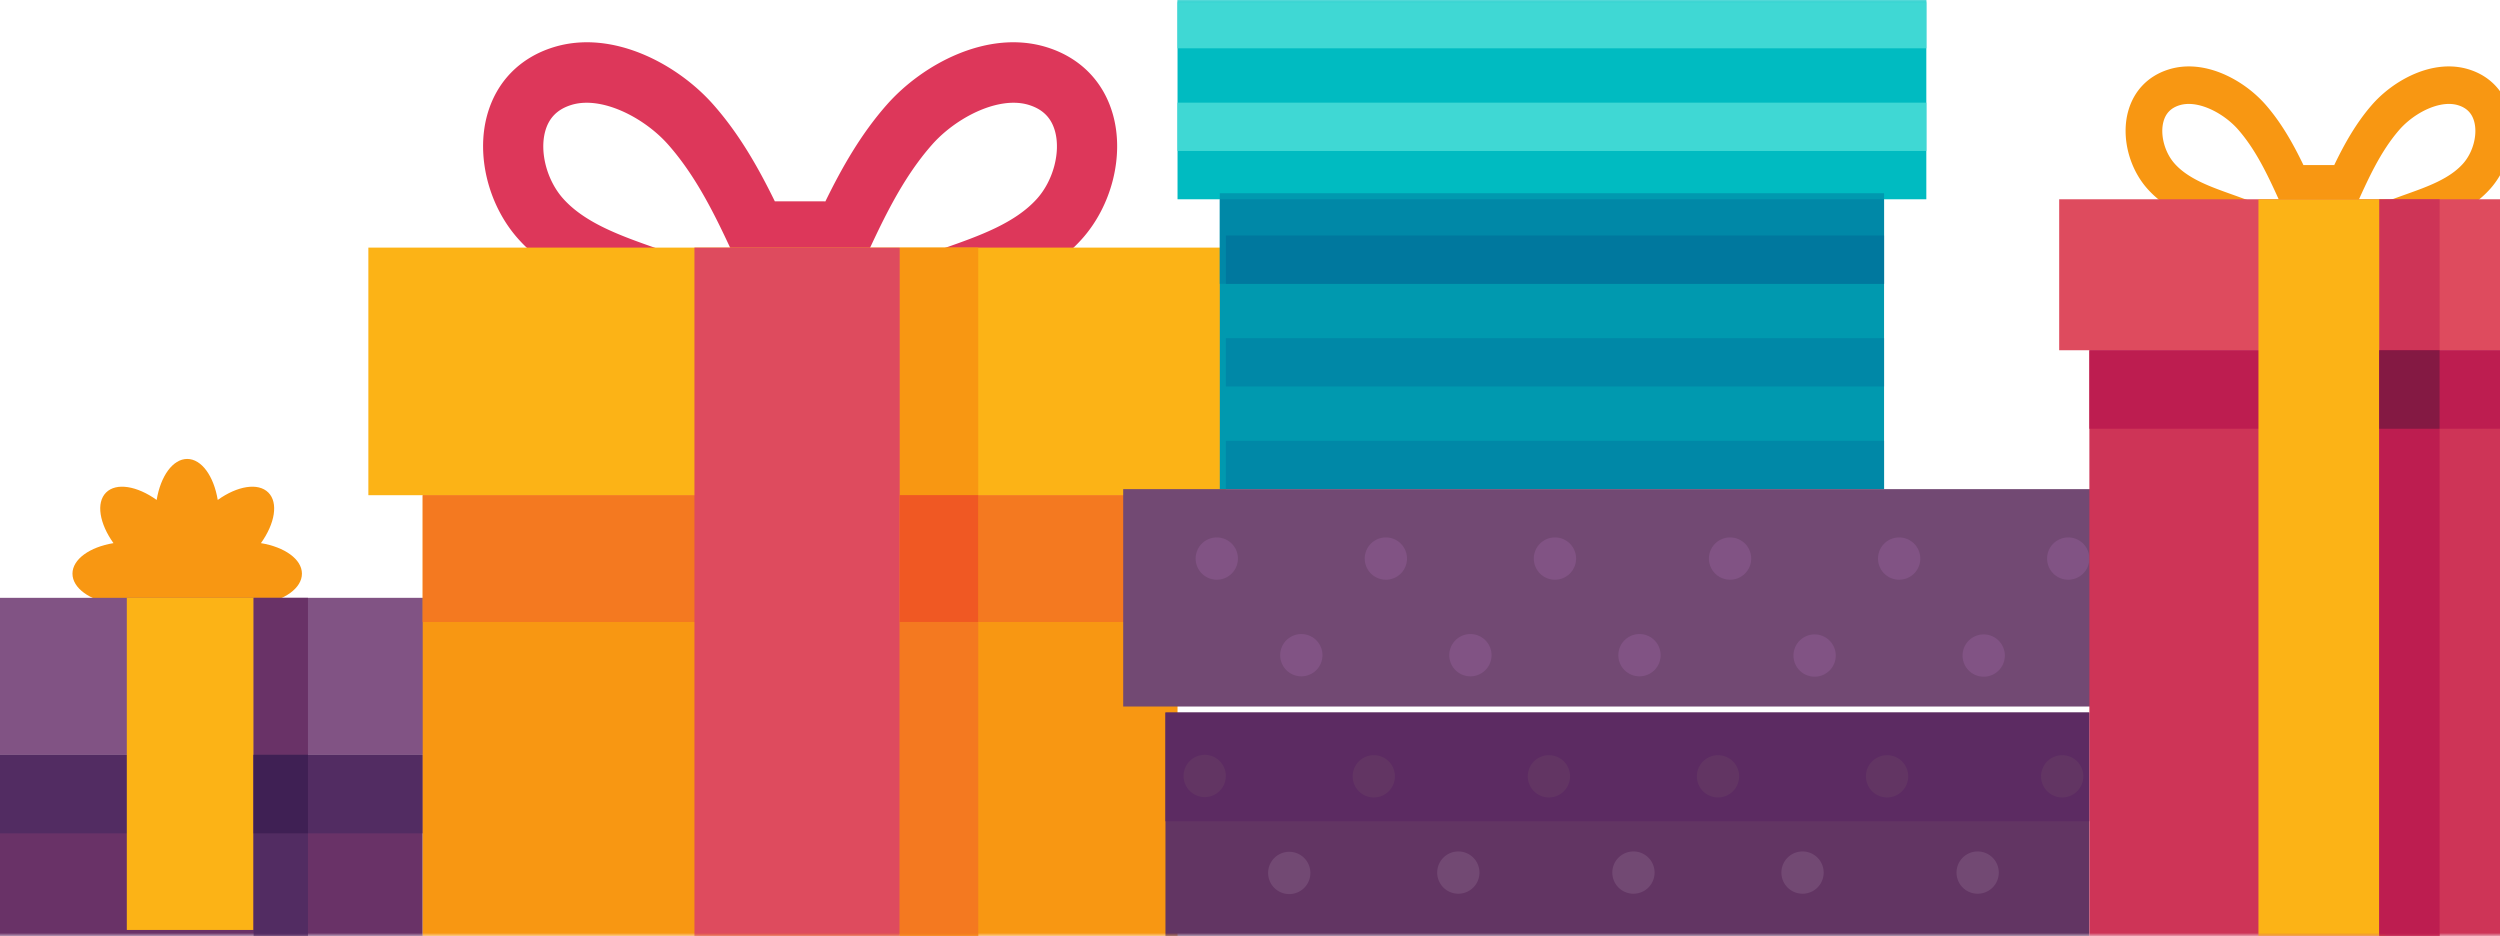 <svg xmlns="http://www.w3.org/2000/svg" xmlns:xlink="http://www.w3.org/1999/xlink" width="414" height="155" viewBox="0 0 414 155">
    <defs>
        <path id="a" d="M0 155h441V0H0z"/>
    </defs>
    <g fill="none" fill-rule="evenodd" transform="translate(-13)">
        <path fill="#F89712" d="M63 95c0-2.392-2.864-4.41-6.791-5.057 2.317-3.235 2.918-6.687 1.226-8.378-1.69-1.692-5.143-1.092-8.377 1.226C48.409 78.865 46.39 76 44 76c-2.392 0-4.41 2.865-5.058 6.79-3.234-2.317-6.686-2.917-8.378-1.225-1.69 1.691-1.091 5.143 1.226 8.378C27.865 90.59 25 92.608 25 95c0 2.392 2.865 4.41 6.79 5.057-2.317 3.235-2.917 6.687-1.226 8.378 1.692 1.691 5.144 1.092 8.378-1.226C39.59 111.134 41.608 114 44 114c2.391 0 4.41-2.866 5.058-6.79 3.234 2.317 6.687 2.916 8.377 1.225 1.692-1.691 1.091-5.143-1.226-8.378C60.136 99.41 63 97.392 63 95"/>
        <mask id="b" fill="#fff">
            <use xlink:href="#a"/>
        </mask>
        <path fill="#815384" d="M0 125h88V99H0z" mask="url(#b)"/>
        <path fill="#693267" d="M5 155h78v-30H5z" mask="url(#b)"/>
        <path fill="#522C62" d="M5 138h78v-13H5z" mask="url(#b)"/>
        <path fill="#FCB316" d="M34 154h21V99H34z" mask="url(#b)"/>
        <path fill="#693267" d="M55 154h9V99h-9z" mask="url(#b)"/>
        <path fill="#522C62" d="M55 155h9v-30h-9z" mask="url(#b)"/>
        <path fill="#3F2054" d="M55 138h9v-13h-9z" mask="url(#b)"/>
        <path fill="#DD375A" d="M184.731 32.904c-3.657 4.079-9.625 6.176-15.396 8.204-.89.312-1.771.623-2.64.936a139.891 139.891 0 0 1-11.773 3.694l.534-1.167c3.483-7.62 6.773-14.819 11.893-20.618 2.741-3.106 7.008-5.832 11.047-6.672 1.76-.365 3.476-.373 5.005.103 2.292.713 3.702 2.136 4.31 4.351.955 3.481-.298 8.18-2.98 11.169m-60.427 9.14c-.867-.313-1.749-.624-2.638-.936-5.771-2.028-11.74-4.125-15.397-8.204-2.683-2.99-3.936-7.688-2.98-11.169.61-2.215 2.018-3.638 4.31-4.35 1.529-.477 3.245-.469 5.004-.104 4.04.84 8.307 3.566 11.05 6.672 5.118 5.8 8.408 12.998 11.892 20.618l.533 1.167a139.98 139.98 0 0 1-11.774-3.694m73.027-22.965c-1.517-5.526-5.414-9.523-10.973-11.253-9.757-3.037-20.567 2.793-26.482 9.495-4.306 4.879-7.443 10.41-10.196 16.039-.116-.009-.232-.02-.352-.02h-8.017c-2.75-5.62-5.885-11.146-10.188-16.02-5.914-6.701-16.722-12.531-26.48-9.494-5.56 1.73-9.457 5.727-10.974 11.253-1.853 6.751.23 14.997 5.181 20.518 5.367 5.983 12.883 8.624 19.516 10.956.86.301 1.71.6 2.549.904 6.417 2.324 12.89 4.19 19.242 5.543l1.877-8.857 3.467-1.663 3.465 1.663L150.843 57c6.352-1.354 12.826-3.219 19.243-5.543.837-.304 1.69-.603 2.548-.904 6.632-2.332 14.15-4.973 19.516-10.956 4.952-5.52 7.034-13.767 5.18-20.518" mask="url(#b)"/>
        <path fill="#FCB316" d="M74 82h142V41H74z" mask="url(#b)"/>
        <path fill="#F89712" d="M83 155h125V82H83z" mask="url(#b)"/>
        <path fill="#F47920" d="M83 103h125V82H83z" mask="url(#b)"/>
        <path fill="#F89712" d="M162 155h13V41h-13z" mask="url(#b)"/>
        <path fill="#DE4B5E" d="M128 155h34V41h-34z" mask="url(#b)"/>
        <path fill="#F47920" d="M162 155h13V82h-13z" mask="url(#b)"/>
        <path fill="#F05823" d="M162 103h13V82h-13z" mask="url(#b)"/>
        <path fill="#00BBC1" d="M208 33h124V0H208z" mask="url(#b)"/>
        <path fill="#0099AF" d="M215 81h110V32H215z" mask="url(#b)"/>
        <path fill="#0088A7" d="M215 47h110V33H215z" mask="url(#b)"/>
        <path fill="#3FD8D4" d="M208 8h124V0H208zM208 25h124v-8H208z" mask="url(#b)"/>
        <path fill="#00789E" d="M216 47h109v-8H216z" mask="url(#b)"/>
        <path fill="#0088A7" d="M216 64h109v-8H216zM216 81h109v-8H216z" mask="url(#b)"/>
        <path fill="#724973" d="M199 117h167V81H199z" mask="url(#b)"/>
        <path fill="#623563" d="M206 155h153v-37H206z" mask="url(#b)"/>
        <path fill="#5C2B62" d="M206 136h153v-18H206z" mask="url(#b)"/>
        <path fill="#815384" d="M218 92.5a3.5 3.5 0 1 1-7 0 3.5 3.5 0 0 1 7 0M246 92.5a3.5 3.5 0 1 1-7 0 3.5 3.5 0 0 1 7 0M274 92.5a3.5 3.5 0 1 1-7 0 3.5 3.5 0 0 1 7 0M303 92.5a3.5 3.5 0 1 1-7 0 3.5 3.5 0 0 1 7 0M331 92.5a3.5 3.5 0 1 1-7 0 3.5 3.5 0 0 1 7 0M359 92.5a3.5 3.5 0 1 1-7 0 3.5 3.5 0 0 1 7 0M232 108.5a3.5 3.5 0 1 1-7 0 3.5 3.5 0 0 1 7 0M260 108.5a3.5 3.5 0 1 1-7 0 3.5 3.5 0 0 1 7 0M288 108.5a3.5 3.5 0 1 1-7 0 3.5 3.5 0 0 1 7 0M317 108.5a3.5 3.5 0 1 1-6.999.002A3.5 3.5 0 0 1 317 108.5M345 108.5a3.5 3.5 0 1 1-6.999.002A3.5 3.5 0 0 1 345 108.5" mask="url(#b)"/>
        <path fill="#623563" d="M216 128.5a3.5 3.5 0 1 1-7 0 3.5 3.5 0 1 1 7 0M244 128.5a3.5 3.5 0 1 1-6.999 0 3.5 3.5 0 0 1 6.999 0M273 128.5a3.5 3.5 0 1 1-6.999 0 3.5 3.5 0 0 1 6.999 0M301 128.5a3.5 3.5 0 1 1-6.999 0 3.5 3.5 0 0 1 6.999 0M329 128.5a3.5 3.5 0 1 1-6.999 0 3.5 3.5 0 0 1 6.999 0M358 128.5a3.5 3.5 0 1 1-6.999 0 3.5 3.5 0 0 1 6.999 0" mask="url(#b)"/>
        <path fill="#724973" d="M230 144.5a3.5 3.5 0 1 1-6.999.002A3.5 3.5 0 0 1 230 144.5M258 144.5a3.5 3.5 0 1 1-7 .001 3.5 3.5 0 0 1 7-.001M287 144.5a3.5 3.5 0 1 1-7 .001 3.5 3.5 0 0 1 7-.001M315 144.5a3.5 3.5 0 1 1-7 .001 3.5 3.5 0 0 1 7-.001M344 144.5a3.5 3.5 0 1 1-7 .001 3.5 3.5 0 0 1 7-.001" mask="url(#b)"/>
        <path fill="#F89712" d="M420.912 27.06c-2.23 2.53-5.867 3.83-9.384 5.087-.542.194-1.08.386-1.608.58a84.169 84.169 0 0 1-7.177 2.29l.325-.723c2.123-4.724 4.128-9.187 7.248-12.783 1.672-1.927 4.273-3.616 6.736-4.137 1.072-.226 2.117-.231 3.049.064 1.397.442 2.257 1.324 2.627 2.697.583 2.16-.18 5.072-1.816 6.926m-36.832 5.667c-.528-.195-1.066-.387-1.608-.581-3.518-1.257-7.155-2.558-9.384-5.086-1.635-1.854-2.399-4.766-1.816-6.926.37-1.373 1.23-2.255 2.626-2.697.932-.295 1.978-.29 3.05-.064 2.463.52 5.064 2.21 6.735 4.137 3.12 3.596 5.126 8.059 7.25 12.783.107.242.215.483.324.724a84.24 84.24 0 0 1-7.177-2.29m44.513-14.239c-.926-3.426-3.3-5.904-6.69-6.977-5.947-1.883-12.535 1.732-16.14 5.887-2.625 3.025-4.537 6.454-6.215 9.943-.071-.004-.142-.01-.215-.01h-4.886c-1.677-3.485-3.588-6.91-6.21-9.933-3.604-4.155-10.193-7.77-16.14-5.887-3.39 1.073-5.764 3.55-6.689 6.977-1.13 4.185.14 9.298 3.158 12.722 3.271 3.709 7.853 5.347 11.895 6.792.524.187 1.043.372 1.554.56A87.872 87.872 0 0 0 393.744 42l1.143-5.492 2.113-1.03 2.113 1.03L400.256 42a87.872 87.872 0 0 0 11.73-3.437c.51-.188 1.03-.373 1.553-.56 4.042-1.445 8.624-3.083 11.895-6.792 3.018-3.424 4.287-8.537 3.159-12.722" mask="url(#b)"/>
        <path fill="#DE4B5E" d="M354 58h87V33h-87z" mask="url(#b)"/>
        <path fill="#CE3457" d="M359 155h77V58h-77z" mask="url(#b)"/>
        <path fill="#BD1D50" d="M359 71h77V58h-77z" mask="url(#b)"/>
        <path fill="#FCB316" d="M387 155h21V33h-21z" mask="url(#b)"/>
        <path fill="#CE3457" d="M407 155h10V33h-10z" mask="url(#b)"/>
        <path fill="#BD1D50" d="M407 155h10V58h-10z" mask="url(#b)"/>
        <path fill="#841943" d="M407 71h10V58h-10z" mask="url(#b)"/>
    </g>
</svg>
